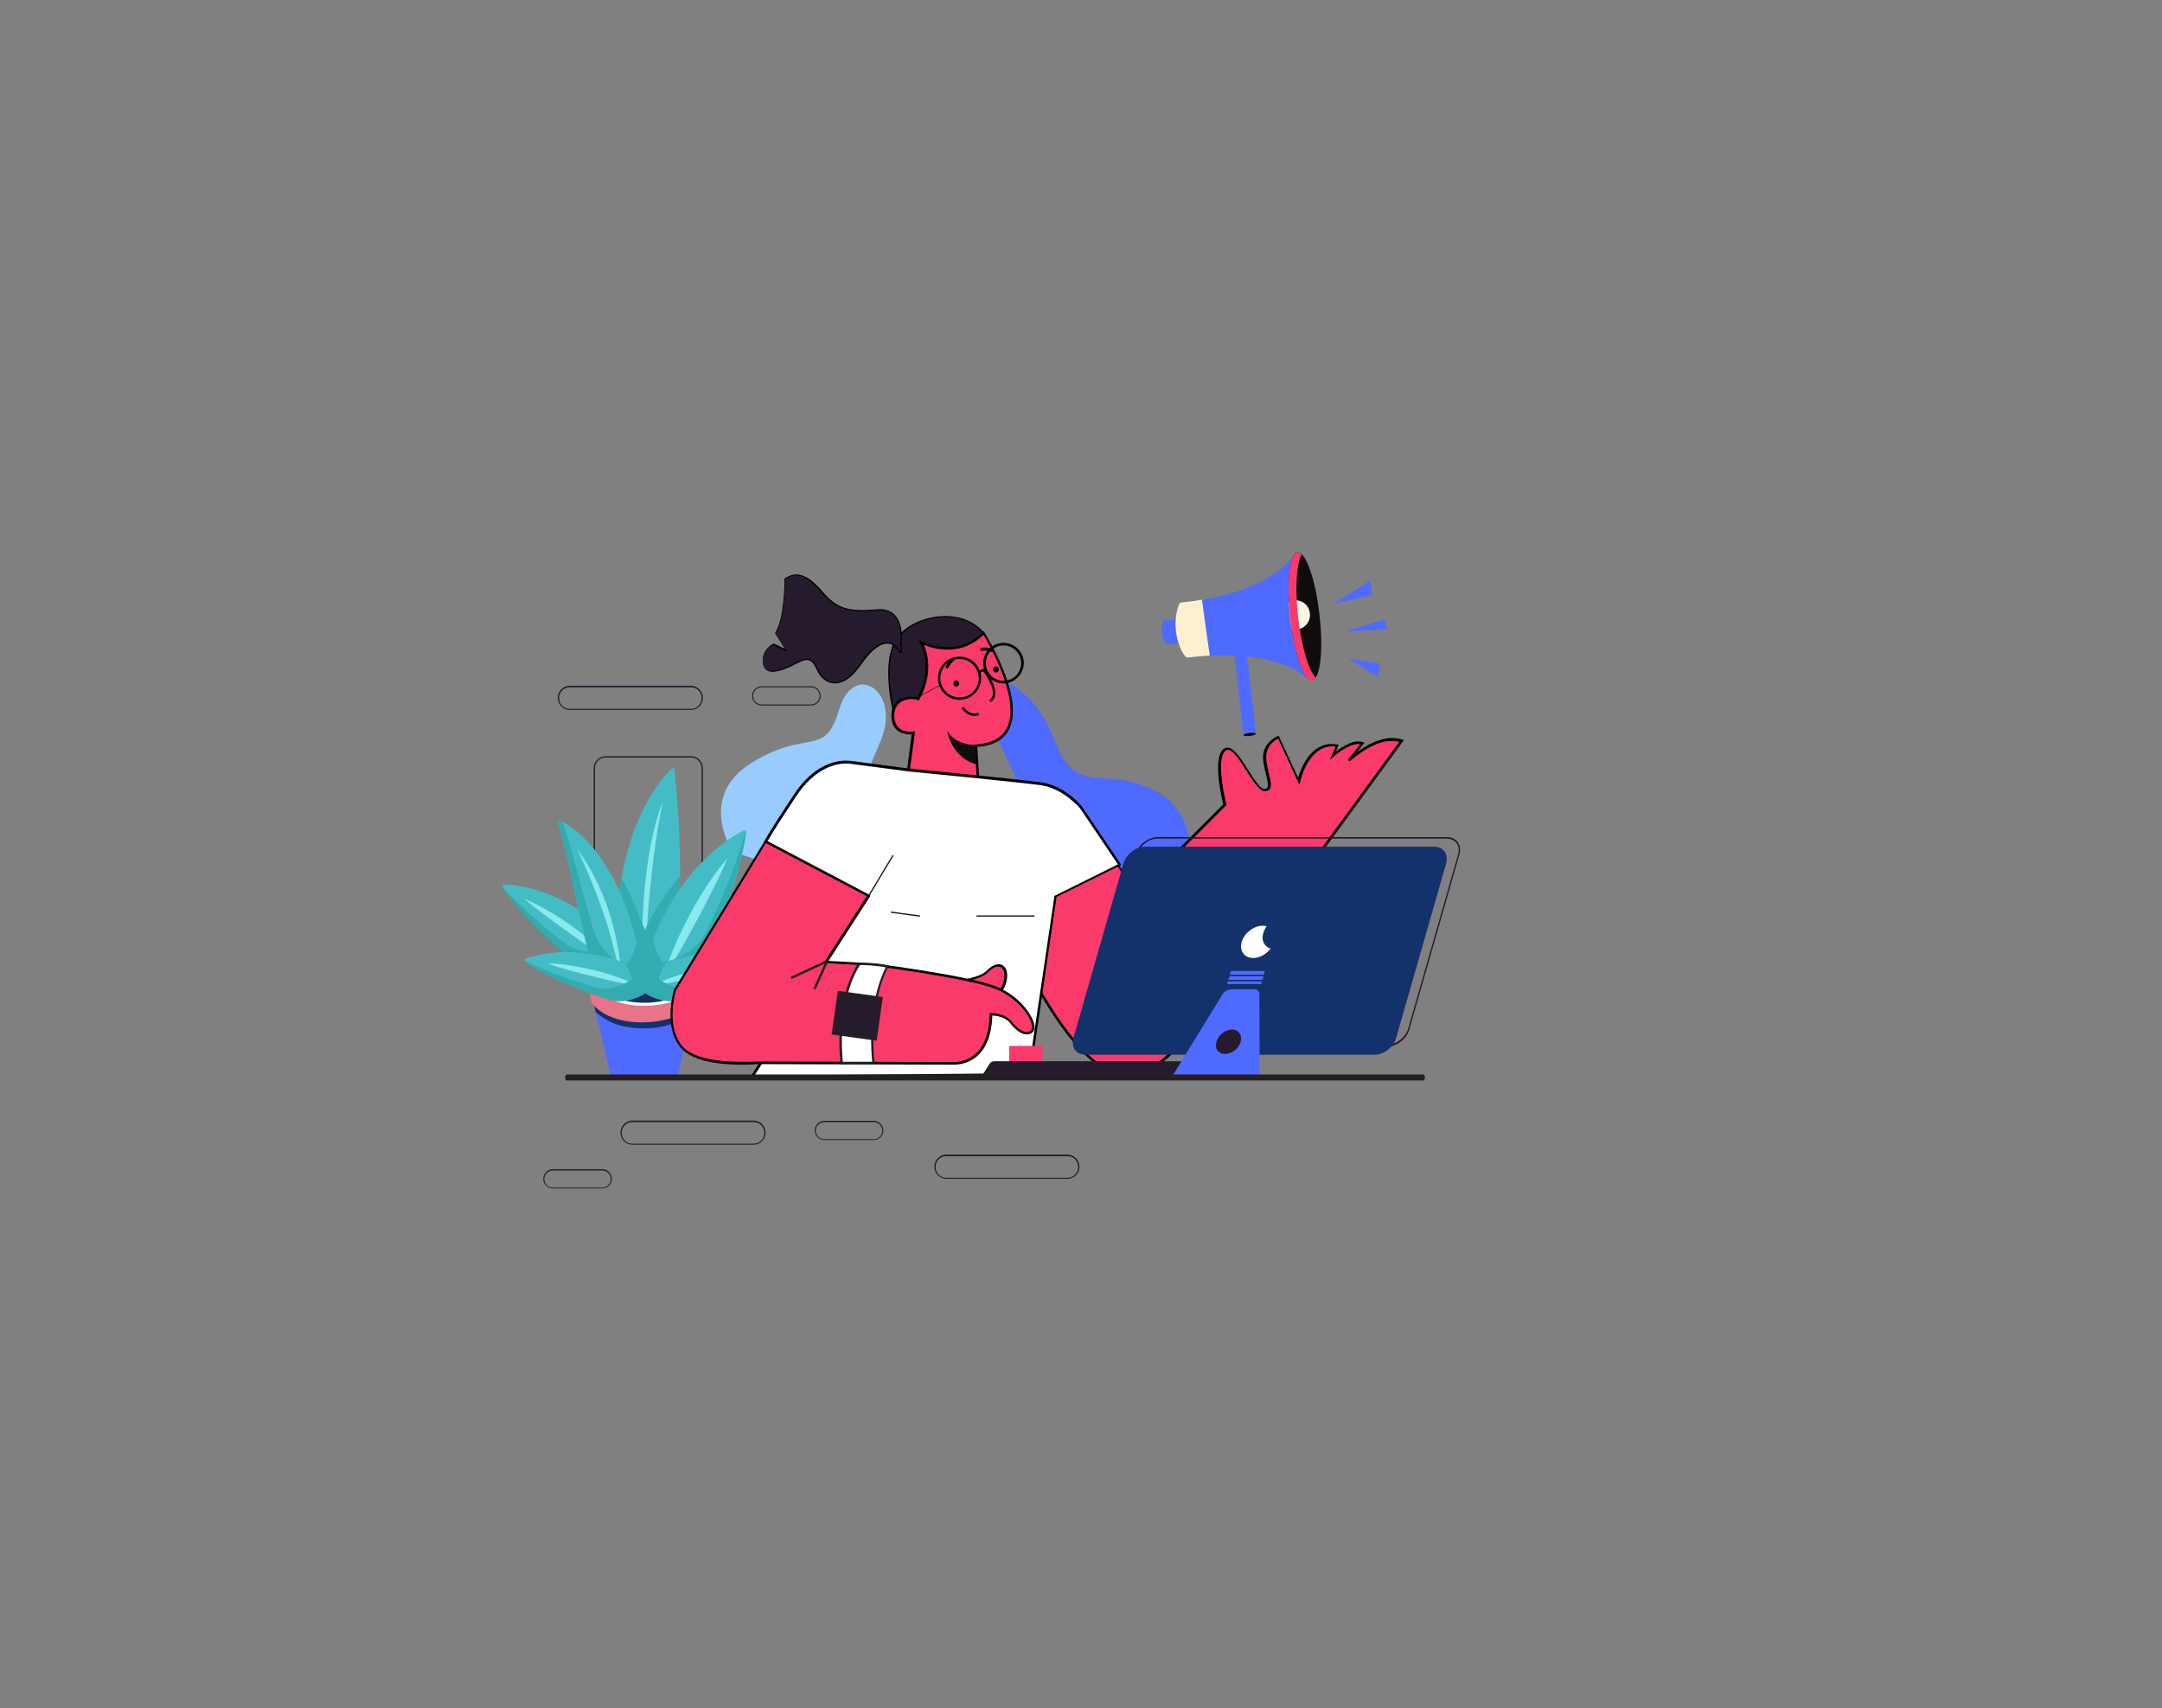 <?xml version="1.0" encoding="utf-8"?>
<!-- Generator: Adobe Illustrator 19.0.0, SVG Export Plug-In . SVG Version: 6.00 Build 0)  -->
<svg version="1.1" id="Layer_1" xmlns="http://www.w3.org/2000/svg" xmlns:xlink="http://www.w3.org/1999/xlink" x="0px" y="0px"
	 viewBox="0 0 831.4 656.8" style="enable-background:new 0 0 831.4 656.8;" xml:space="preserve">
<rect x="0" y="0" width="831.4" height="656.8" fill="#808080" stroke="none"/>
<style type="text/css">
	.st0{fill:#4F6AFF;}
	.st1{fill:#251B2D;}
	.st2{fill:#FA3A6A;}
	.st3{fill:#98CCFE;}
	.st4{fill:#FFFFFF;}
	.st5{fill:#231F20;}
	.st6{fill:#13316B;}
	.st7{fill:#E97388;}
	.st8{fill:#FFE9C2;}
	.st9{fill:#19305F;}
	.st10{fill:#44BCC6;}
	.st11{fill:#88EAED;}
	.st12{fill:#33ACAF;}
	.st13{fill:#0F0D0D;}
	.st14{fill:#100B0D;}
	.st15{fill:#FFF6E1;}
	.st16{fill:#FFF1CF;}
</style>
<g>
	<g>
		<g>
			<g>
				<path class="st0" d="M404.9,325.6c0,0-45-77.9-19-64.1c26,13.8,14.7,37,37.3,37.7c22.6,0.7,33.9,11.4,34.3,26.5
					c0.4,15,17.3,3.9,19.5,24.5c2.2,20.6-4.2,30.8-16,25.3c-11.8-5.5-3.1,3.3-17.2-7.1C429.6,358,404.9,325.6,404.9,325.6z"/>
			</g>
			<g>
				<g>
					<path class="st1" d="M344.2,275.9c0,0-5.3-19.1,0-29c5.3-9.9,25.2-14.4,34.1-3.5l-3.1,11.8c0,0-7.3,12.8-7.6,13.1
						c-0.3,0.4-7.4,7.4-8,7.1C359,275.1,344.2,275.9,344.2,275.9z"/>
					<path d="M344,276.2l-0.1-0.2c-0.1-0.2-5.2-19.3,0-29.2c3-5.8,11.3-9.9,19.6-9.9c6.2,0,11.5,2.3,14.9,6.4l0.1,0.1l-3.2,11.9
						c-0.8,1.3-7.3,12.8-7.6,13.2c-0.1,0.1-7.1,7.2-8.1,7.2h-0.1l-0.1,0c0,0-0.2,0-1.1,0c-3.6,0-14,0.5-14.1,0.6L344,276.2z
						 M363.6,237.3c-8.2,0-16.2,4.1-19.2,9.7c-4.9,9.2-0.5,26.7,0,28.7c1.4-0.1,10.6-0.5,14-0.5c0.9,0,1.2,0,1.3,0.1
						c0.8-0.2,7.2-6.3,7.7-7c0.2-0.3,5.5-9.5,7.6-13.1l3.1-11.6C374.7,239.5,369.6,237.3,363.6,237.3z"/>
				</g>
				<g>
					<path class="st2" d="M348,305.8l3.1-23.9c0,0-7.5,1.1-7.9-6.1c-0.5-7.2,6.7-8.1,9.7-6.9c0,0,6.8-10.4,1.3-21.7
						c0,0,13.6,7,24-3.7c0,0,26.2,41.6-2.9,43.4c0,0,1.8,29.3,1.8,29C377.1,315.4,348,305.8,348,305.8z"/>
					<path d="M377.8,318.1l-1-1.9l-0.1,0l0-0.2c-1.9-0.9-18-6.3-28.8-9.8l-0.4-0.1l3.1-23.7c-0.1,0-0.3,0-0.5,0
						c-2.1,0-7-0.6-7.3-6.6c-0.1-2.3,0.4-4.2,1.7-5.6c1.4-1.5,3.5-2.3,5.9-2.3c0.8,0,1.7,0.1,2.4,0.3c1-1.8,5.9-11.1,1.1-20.9
						l-0.6-1.2l1.2,0.6c0,0,4.3,2.2,9.8,2.2c5.3,0,9.9-2,13.6-5.8l0.4-0.4l0.3,0.5c0.6,1,15.6,25.1,9.4,37.3c-2,4-6.1,6.3-12.2,6.7
						c0.6,9.6,1.7,27,1.8,28.4l0,0l0,0.1L377.8,318.1z M348.6,305.4c19.9,6.6,26.1,8.8,28,9.6l-0.2-1.6l0.1,0.2
						c-0.4-6.6-1.6-25.8-1.7-26.8l0-0.5l0.5,0c5.9-0.4,9.9-2.5,11.9-6.3c5.5-10.8-6.9-32.4-9-35.9c-3.8,3.8-8.5,5.7-13.8,5.7
						c-4.1,0-7.4-1.1-9.1-1.8c4.6,11-1.8,20.9-1.8,21l-0.2,0.3l-0.3-0.1c-0.7-0.2-1.5-0.4-2.4-0.4c-1,0-3.6,0.2-5.2,2
						c-1.1,1.2-1.6,2.8-1.5,4.9c0.3,5,4.2,5.7,6.4,5.7c0.6,0,1-0.1,1-0.1l0.6-0.1L348.6,305.4z"/>
				</g>
				<g>
					<path class="st1" d="M346.5,247.6c0,0,2.1-14-9.2-13.1c-11.3,1-15.8-0.5-21.2-6.9c-5.5-6.4-9.8-8.1-14.2-5.1
						c0,0,0.2,15.2-3.6,20.9l4.1,6.7l-4.8-2.3c0,0-4.9,2.1-4,7.6c0.9,5.5,8.8,1.8,13.3-0.7c4.6-2.4,5.8-0.5,7.7,3.5
						c1.8,4,8.5,8.6,16.1-2.5c7.6-11.1,12.7-9.1,14.6-5.7C347.3,253.2,346.5,247.6,346.5,247.6z"/>
					<path d="M321.1,262.8c-3.1,0-5.6-2.3-6.7-4.6c-1.2-2.7-2.2-4.4-4.1-4.4c-0.9,0-1.9,0.3-3.2,1c-2.8,1.5-7,3.5-10,3.5
						c-2.1,0-3.4-1-3.7-3c-0.9-5.6,4.1-7.8,4.1-7.8l0.1,0l4.2,2l-3.8-6.1l0.1-0.1c3.7-5.6,3.6-20.6,3.6-20.7l0-0.1l0.1-0.1
						c1.5-1,2.9-1.5,4.4-1.5c3.1,0,6.3,2.1,10.1,6.6c4.6,5.4,8.3,7.1,15.5,7.1c1.6,0,3.4-0.1,5.5-0.3c3.1-0.3,5.5,0.6,7.1,2.5
						c3.2,3.7,2.3,10.2,2.3,10.8c0.1,0.6,0.4,2.9-0.1,3.4c-0.1,0.1-0.2,0.2-0.3,0.2l0,0c-0.3,0-0.7-0.3-1.1-1.2
						c-0.6-0.9-1.8-2.5-4-2.5c-2.1,0-5.5,1.4-10.2,8.3C326.9,261.6,323.4,262.8,321.1,262.8z M310.3,253.4c2.2,0,3.3,2,4.6,4.7
						c1,2.1,3.3,4.3,6.2,4.3c3.1,0,6.4-2.4,9.4-6.9c4.8-7,8.4-8.5,10.6-8.5c2.4,0,3.8,1.7,4.4,2.7c0.5,0.9,0.7,0.9,0.7,0.9
						c0.2-0.2,0.2-1.6,0-3.1l0,0l0,0c0-0.1,1-6.8-2.1-10.5c-1.5-1.8-3.8-2.6-6.8-2.3c-2.2,0.2-4,0.3-5.6,0.3
						c-7.2,0-11.2-1.8-15.9-7.3c-3.7-4.4-6.8-6.4-9.8-6.4c-1.4,0-2.7,0.4-4,1.4c0,1.6,0,15.2-3.6,20.8l4.4,7.2l-5.4-2.6
						c-0.7,0.3-4.5,2.4-3.8,7.3c0.3,1.8,1.3,2.6,3.2,2.6c2.9,0,7-2,9.8-3.5C308.2,253.7,309.4,253.4,310.3,253.4z"/>
				</g>
			</g>
			<g>
				<path class="st3" d="M281.7,327.5c0,0-14-21.3,7.7-34.4c21.6-13.1,27.7-1.4,33.3-20.3c5.7-18.9,23.8-7,16.1,11.7
					c-7.7,18.8-20,45.5-20,45.5s-5.9,8.3-9.8,6.8C305,335.2,281.7,327.5,281.7,327.5z"/>
			</g>
			<g>
				<path class="st2" d="M538,284.8c-9-2.3-19.3,7.7-19.3,7.7l5.2-6.6c-4.3-1.6-11.4,4.7-11.4,4.7l1.6-3.8
					c-11.4-2-14.8,13.7-14.8,13.7l-7.9-16.9c0,0-5.1,2.2-5.3,7.6c-0.1,5.4,4.2,12.7,0,12.7c-4.2,0-10.7-18.6-15.3-15.6
					c-4.6,3,0,21.1,0,21.1L437,343.4l-10-14.6l-34.7,5.7l-6.5,10l10,29c0,0,16,32.3,31.2,38.5c15.2,6.2,28.7-13,28.7-13L539,285.1
					c-0.2-0.1-0.5-0.2-0.7-0.2C538.1,284.9,538,284.8,538,284.8z"/>
				<path d="M433.2,413.7C433.2,413.7,433.2,413.7,433.2,413.7c-2.2,0-4.3-0.4-6.4-1.3c-15.2-6.2-30.8-37.4-31.4-38.7l0-0.1
					l-10.1-29.2L392,334l35.2-5.8l9.9,14.4l33.3-33.3c-0.6-2.3-4.3-18.4,0.3-21.4c0.4-0.3,0.9-0.4,1.3-0.4c2.6,0,5.2,4.2,8,8.6
					c2.2,3.4,4.6,7.3,6.2,7.3c0.5,0,0.9-0.1,1.1-0.4c0.6-0.8,0.1-3-0.5-5.4c-0.5-2.1-1.1-4.4-1.1-6.5c0.1-5.7,5.3-7.9,5.6-8l0.4-0.2
					l7.5,16.2c1-3.5,4.6-13,12.9-13c0.7,0,1.4,0.1,2.1,0.2l0.6,0.1l-1.1,2.6c2-1.5,5.6-3.9,8.7-3.9c0.6,0,1.2,0.1,1.7,0.3l0.6,0.2
					l-2.8,3.6c3.2-2.4,8.3-5.4,13.4-5.4c1,0,2,0.1,2.9,0.3l0.3,0.1c0.3,0.1,0.6,0.2,0.8,0.2l0.6,0.2l-0.4,0.5l-83.2,113.9
					C455.7,399.9,445.8,413.7,433.2,413.7z M396.2,373.3c0.5,1.1,16.3,32.2,30.9,38.3c2,0.8,4,1.2,6,1.2c12.1,0,22-13.9,22.1-14.1
					l82.9-113.4c0,0-0.1,0-0.1,0l-0.2-0.1c-0.8-0.2-1.7-0.3-2.6-0.3c-7.9,0-16.1,7.9-16.2,7.9l-0.7-0.6l4.8-6
					c-0.2,0-0.5-0.1-0.7-0.1c-4,0-9.5,4.7-9.5,4.8l-1.5,1.3l2.2-5.1c-0.4-0.1-0.9-0.1-1.3-0.1c-9.3,0-12.3,13.4-12.3,13.5l-0.3,1.3
					l-8.2-17.8c-1.2,0.6-4.5,2.7-4.6,7c0,2,0.5,4.2,1,6.3c0.7,2.7,1.3,5,0.3,6.2c-0.4,0.5-1,0.7-1.8,0.7c-2.1,0-4.4-3.6-7-7.7
					c-2.4-3.8-5.2-8.2-7.2-8.2c-0.3,0-0.5,0.1-0.8,0.3c-3.6,2.3-1.1,15.7,0.2,20.6l0.1,0.3l-0.2,0.2l-34.3,34.3l-10.2-14.9
					l-34.2,5.6l-6.3,9.7L396.2,373.3z"/>
			</g>
			<g>
				<path class="st4" d="M350,296.1l-22.1-2.9c0,0-11.9-3-22.2,12.7c-10.3,15.7-11.1,17.6-11.1,17.6l39.6,20.9l-44.7,69.4l106.5-0.7
					l10.1-68.4l24.7-12.2l-14.8-22c0,0-6.4-8-15.7-9.2C390.8,300.2,350,296.1,350,296.1z"/>
				<path d="M396.2,413.7l-0.5-0.1l-107.2,0.6l44.8-69.6l-39.5-20.8l0.2-0.4c0-0.1,0.9-2.1,11.2-17.7c7.5-11.5,15.9-13.2,20.2-13.2
					c1.4,0,2.3,0.2,2.5,0.2l22.1,2.9c0.4,0,40.9,4,50.1,5.2c9.4,1.2,15.8,9.1,16,9.4l15.1,22.4l-24.9,12.3L396.2,413.7z
					 M290.1,413.6l105.3-0.9l10.1-68.2l24.4-12.1l-14.5-21.5c0,0-6.4-7.8-15.4-9c-9.2-1.2-49.7-5.2-50.1-5.2l-22.2-2.9
					c0,0-0.9-0.2-2.3-0.2c-4.1,0-12.1,1.7-19.4,12.8c-8.1,12.3-10.3,16.1-10.9,17.2l39.6,20.9L290.1,413.6z"/>
			</g>
			<g>
				<path class="st2" d="M367.9,377.4c0,0,8.7-0.8,11.7-3.8c2.9-3,5.7-3.1,6.8-0.6c1.1,2.5,0,10.7-8.5,12.3
					c-8.5,1.6-10.8-2.4-10.8-2.4L367.9,377.4z"/>
				<path d="M374.1,386.2c-5.7,0-7.3-2.9-7.4-3.1l-0.1-0.1l1-6l0.4,0c0.1,0,8.6-0.8,11.4-3.7c1.6-1.6,3.2-2.5,4.6-2.5
					c1.3,0,2.3,0.7,2.9,2c0.7,1.5,0.6,4.6-0.9,7.4c-1.1,2.1-3.4,4.7-8,5.6C376.6,386,375.3,386.2,374.1,386.2z M367.5,382.8
					c0.4,0.5,2,2.5,6.5,2.5c1.1,0,2.4-0.1,3.7-0.4c4.2-0.8,6.3-3.2,7.3-5.1c1.4-2.7,1.4-5.4,0.9-6.6c-0.4-1-1.1-1.5-2-1.5
					c-1.2,0-2.6,0.8-4,2.2c-2.7,2.8-9.9,3.7-11.6,3.9L367.5,382.8z"/>
			</g>
			<g>
				<g>
					<path class="st2" d="M400.9,402.5c0-0.2-0.1-0.3-0.3-0.3h-12.2c-0.2,0-0.3,0.1-0.3,0.3v6.1c0,0.2,0.1,0.3,0.3,0.3h12.2
						c0.2,0,0.3-0.1,0.3-0.3V402.5z"/>
				</g>
				<g>
					<path class="st1" d="M377.2,414.3l3.4-5.3c0,0,0.5-1,2.3-0.9c1.8,0,78,0,78,0v6.2H377.2z"/>
				</g>
			</g>
			<g>
				
					<rect x="338.5" y="327.7" transform="matrix(0.857 0.515 -0.515 0.857 221.89 -126.391)" class="st5" width="0.5" height="18"/>
			</g>
			<g>
				<rect x="375.5" y="352" class="st5" width="22.3" height="0.5"/>
			</g>
			<g>
				
					<rect x="342.6" y="351.3" transform="matrix(0.991 0.133 -0.133 0.991 49.835 -43.185)" class="st5" width="11.3" height="0.5"/>
			</g>
			<g>
				<path class="st1" d="M265.7,273h-46.6c-2.5,0-4.6-2.1-4.6-4.6v-0.1c0-2.5,2.1-4.6,4.6-4.6h46.6c2.5,0,4.6,2.1,4.6,4.6v0.1
					C270.3,271,268.2,273,265.7,273z M219.1,264.3c-2.3,0-4.1,1.8-4.1,4.1v0.1c0,2.3,1.8,4.1,4.1,4.1h46.6c2.3,0,4.1-1.8,4.1-4.1
					v-0.1c0-2.3-1.8-4.1-4.1-4.1H219.1z"/>
			</g>
			<g>
				<path class="st1" d="M311.9,271.3h-19c-2,0-3.7-1.7-3.7-3.7c0-2,1.7-3.7,3.7-3.7h19c2,0,3.7,1.7,3.7,3.7
					C315.6,269.6,313.9,271.3,311.9,271.3z M292.9,264.3c-1.8,0-3.3,1.5-3.3,3.3c0,1.8,1.5,3.3,3.3,3.3h19c1.8,0,3.3-1.5,3.3-3.3
					c0-1.8-1.5-3.3-3.3-3.3H292.9z"/>
			</g>
			<g>
				<path class="st1" d="M289.8,440.2h-46.6c-2.5,0-4.6-2.1-4.6-4.6v-0.1c0-2.5,2.1-4.6,4.6-4.6h46.6c2.5,0,4.6,2.1,4.6,4.6v0.1
					C294.4,438.1,292.3,440.2,289.8,440.2z M243.2,431.5c-2.3,0-4.1,1.8-4.1,4.1v0.1c0,2.3,1.8,4.1,4.1,4.1h46.6
					c2.3,0,4.1-1.8,4.1-4.1v-0.1c0-2.3-1.8-4.1-4.1-4.1H243.2z"/>
			</g>
			<g>
				<path class="st1" d="M410.5,453.3h-46.6c-2.5,0-4.6-2.1-4.6-4.6v-0.1c0-2.5,2.1-4.6,4.6-4.6h46.6c2.5,0,4.6,2.1,4.6,4.6v0.1
					C415.1,451.3,413,453.3,410.5,453.3z M363.9,444.6c-2.3,0-4.1,1.8-4.1,4.1v0.1c0,2.3,1.8,4.1,4.1,4.1h46.6
					c2.3,0,4.1-1.8,4.1-4.1v-0.1c0-2.3-1.8-4.1-4.1-4.1H363.9z"/>
			</g>
			<g>
				<path class="st1" d="M336,438.4h-19c-2,0-3.7-1.7-3.7-3.7c0-2,1.7-3.7,3.7-3.7h19c2,0,3.7,1.7,3.7,3.7
					C339.7,436.8,338,438.4,336,438.4z M317,431.5c-1.8,0-3.3,1.5-3.3,3.3c0,1.8,1.5,3.3,3.3,3.3h19c1.8,0,3.3-1.5,3.3-3.3
					c0-1.8-1.5-3.3-3.3-3.3H317z"/>
			</g>
			<g>
				<path class="st1" d="M231.6,457h-19c-2,0-3.7-1.7-3.7-3.7c0-2,1.7-3.7,3.7-3.7h19c2,0,3.7,1.7,3.7,3.7
					C235.3,455.4,233.7,457,231.6,457z M212.6,450.1c-1.8,0-3.3,1.5-3.3,3.3c0,1.8,1.5,3.3,3.3,3.3h19c1.8,0,3.3-1.5,3.3-3.3
					c0-1.8-1.5-3.3-3.3-3.3H212.6z"/>
			</g>
			<g>
				<path class="st1" d="M265.7,351h-32.8c-2.5,0-4.6-2-4.6-4.6v-51c0-2.5,2.1-4.6,4.6-4.6h32.8c2.5,0,4.6,2,4.6,4.6v51
					C270.3,348.9,268.2,351,265.7,351z M232.9,291.3c-2.3,0-4.1,1.8-4.1,4.1v51c0,2.3,1.8,4.1,4.1,4.1h32.8c2.3,0,4.1-1.8,4.1-4.1
					v-51c0-2.3-1.8-4.1-4.1-4.1H232.9z"/>
			</g>
			<g>
				<g>
					<g>
						<polygon class="st0" points="260.5,414.6 267.8,382.4 228.1,385.1 235.1,414.6 						"/>
					</g>
					<g>
						<path class="st6" d="M267.8,382.4l-39.7,2.7l1,4.1c2.2,1.9,5.5,4.2,9.9,5.3c7.5,1.7,19.8,1.8,27.3-5.6L267.8,382.4z"/>
					</g>
					<g>
						<path class="st7" d="M226,373.9l1.3,11.4c0,0,2.9,5,11.7,7c8.7,2,22.7,0.9,29.2-7.7l1.4-11.3L226,373.9z"/>
					</g>
					<g>
						<ellipse class="st4" cx="247.8" cy="373.9" rx="21.8" ry="12.9"/>
					</g>
					<g>
						<ellipse class="st8" cx="247.8" cy="373.9" rx="20.4" ry="11.8"/>
					</g>
					<g>
						<path class="st9" d="M247.9,374.9c-7.2,0-13.6,2.2-17.2,5.4c3.7,3.2,9.9,5.3,17.1,5.3c7.2,0,13.6-2.2,17.2-5.4
							C261.3,377.1,255.1,374.9,247.9,374.9z"/>
					</g>
					<g>
						<g>
							<g>
								<path class="st10" d="M236.9,372.2c0.4-1.9,0.3-3.6,0.2-5.1c-0.2-1.5-0.5-2.8-0.9-4.1c-0.9-2.5-2.3-4.5-4-6.1
									c-1.7-1.6-3.6-3-5.5-4.4c-1.9-1.4-3.8-2.7-5.9-3.8c-4-2.4-8.3-4.4-12.8-5.9c-1.1-0.4-2.3-0.7-3.4-1
									c-1.2-0.3-2.3-0.6-3.5-0.8c-1.2-0.3-2.4-0.4-3.6-0.6c-1.2-0.1-2.5-0.2-3.7-0.2c-0.3,0-0.6,0.3-0.6,0.6c0,0.1,0,0.2,0.1,0.3
									l0,0c1.4,2.2,2.9,4,4.4,5.8c1.5,1.8,3,3.5,4.5,5.2c3.1,3.3,6.2,6.4,9.3,9.3c1.6,1.5,3.2,2.9,4.8,4.3
									c1.6,1.4,3.2,2.8,4.9,4.2c1.7,1.3,3.7,2.2,6.1,2.8c1.2,0.3,2.5,0.4,4,0.5c1.5,0,3,0,5-0.3l0,0
									C236.5,372.9,236.8,372.6,236.9,372.2z"/>
							</g>
							<g>
								<path class="st11" d="M235.1,369.5c-2.3-2.6-4.8-5-7.4-7.2c-1.3-1.1-2.7-2.2-4-3.3c-1.4-1.1-2.8-2.1-4.1-3.1
									c-2.8-2-5.7-3.9-8.7-5.6c-3-1.8-6.1-3.3-9.3-4.7c2.6,2.3,5.4,4.4,8.1,6.4c2.7,2.1,5.5,4.1,8.3,6.1c2.8,2,5.6,4,8.4,5.9
									C229.3,365.8,232.1,367.7,235.1,369.5z"/>
							</g>
							<g>
								<g>
									<path class="st12" d="M193.1,340.7c0.4,0.4,0.7,0.8,1.1,1.3c1.5,1.7,3.1,3.2,4.6,4.8c3.1,3,6.2,5.9,9.4,8.6
										c1.6,1.4,3.2,2.7,4.8,4c1.6,1.3,3.2,2.6,4.9,3.8c1.7,1.2,3.7,2,6,2.4c1.2,0.2,2.5,0.3,3.8,0.3c1.4,0,2.9-0.1,4.8-0.5l0,0
										c0.4-0.1,0.6-0.4,0.7-0.7c0.3-1.9,0.2-3.5,0-4.9c-0.1-0.8-0.3-1.6-0.5-2.3c1.5,1.5,2.6,3.4,3.4,5.6
										c0.4,1.2,0.8,2.6,0.9,4.1c0.2,1.5,0.2,3.1-0.2,5.1c-0.1,0.4-0.4,0.7-0.7,0.7l0,0c-1.9,0.3-3.5,0.4-5,0.3
										c-1.4-0.1-2.8-0.2-4-0.5c-2.4-0.6-4.4-1.5-6.1-2.8c-1.7-1.3-3.3-2.7-4.9-4.2c-1.6-1.4-3.2-2.9-4.8-4.3
										c-3.2-2.9-6.3-6-9.3-9.3c-1.5-1.7-3-3.3-4.5-5.2c-1.5-1.8-3-3.6-4.4-5.8l0,0c-0.1-0.1-0.1-0.2-0.1-0.3
										C193.1,340.8,193.1,340.8,193.1,340.7z"/>
								</g>
							</g>
						</g>
						<g>
							<g>
								<path class="st10" d="M261.7,375c-0.4-1.9-0.3-3.6-0.2-5.1c0.2-1.5,0.5-2.8,0.9-4.1c0.9-2.5,2.3-4.5,4-6.1
									c1.7-1.6,3.6-3,5.5-4.4c1.9-1.4,3.8-2.7,5.9-3.8c4-2.4,8.3-4.4,12.8-5.9c1.1-0.4,2.3-0.7,3.4-1c1.2-0.3,2.3-0.6,3.5-0.8
									c1.2-0.3,2.4-0.4,3.6-0.6c1.2-0.1,2.5-0.2,3.7-0.2c0.3,0,0.6,0.3,0.6,0.6c0,0.1,0,0.2-0.1,0.3l0,0c-1.4,2.2-2.9,4-4.4,5.8
									c-1.5,1.8-3,3.5-4.5,5.2c-3.1,3.3-6.1,6.4-9.3,9.3c-1.6,1.5-3.2,2.9-4.8,4.3c-1.6,1.4-3.2,2.8-4.9,4.2
									c-1.7,1.3-3.7,2.2-6.1,2.8c-1.2,0.3-2.5,0.4-4,0.5c-1.5,0-3,0-5-0.3l0,0C262.1,375.7,261.8,375.4,261.7,375z"/>
							</g>
							<g>
								<path class="st11" d="M263.5,372.3c2.3-2.6,4.8-5,7.4-7.2c1.3-1.1,2.7-2.2,4-3.3c1.4-1.1,2.8-2.1,4.1-3.1
									c2.8-2,5.7-3.9,8.7-5.6c3-1.8,6.1-3.3,9.3-4.7c-2.6,2.3-5.4,4.4-8.1,6.4c-2.7,2.1-5.5,4.1-8.3,6.1c-2.8,2-5.6,4-8.4,5.9
									C269.4,368.7,266.5,370.5,263.5,372.3z"/>
							</g>
							<g>
								<g>
									<path class="st12" d="M305.5,343.6c-0.4,0.4-0.7,0.8-1.1,1.3c-1.5,1.7-3.1,3.2-4.6,4.8c-3.1,3-6.2,5.9-9.4,8.6
										c-1.6,1.4-3.2,2.7-4.8,4c-1.6,1.3-3.2,2.6-4.9,3.8c-1.7,1.2-3.7,2-6,2.4c-1.2,0.2-2.5,0.3-3.8,0.3c-1.4,0-2.9-0.1-4.8-0.5
										l0,0c-0.4-0.1-0.6-0.4-0.7-0.7c-0.3-1.9-0.2-3.5,0-4.9c0.1-0.8,0.3-1.6,0.5-2.3c-1.5,1.5-2.6,3.4-3.4,5.6
										c-0.4,1.2-0.8,2.6-0.9,4.1c-0.2,1.5-0.2,3.1,0.2,5.1c0.1,0.4,0.4,0.7,0.7,0.7l0,0c1.9,0.3,3.5,0.4,5,0.3
										c1.4-0.1,2.8-0.2,4-0.5c2.4-0.6,4.4-1.5,6.1-2.8c1.7-1.3,3.3-2.7,4.9-4.2c1.6-1.4,3.2-2.9,4.8-4.3c3.2-2.9,6.3-6,9.3-9.3
										c1.5-1.7,3-3.3,4.5-5.2c1.5-1.8,3-3.6,4.4-5.8l0,0c0.1-0.1,0.1-0.2,0.1-0.3C305.5,343.7,305.5,343.6,305.5,343.6z"/>
								</g>
							</g>
						</g>
						<g>
							<path class="st10" d="M247.8,380.4c-3.9-3.6-5.9-7.2-7.6-10.9c-1.6-3.7-2.5-7.4-2.8-11c-0.4-3.7,0-7.3,0.3-11
								c0.2-1.8,0.4-3.7,0.6-5.5c0.3-1.8,0.6-3.7,0.9-5.5c1.4-7.3,3.4-14.5,6.4-21.5c0.7-1.7,1.6-3.5,2.5-5.2c0.9-1.7,1.8-3.4,2.9-5
								c1.1-1.6,2.1-3.3,3.3-4.8c1.3-1.5,2.6-3,4-4.4c0.3-0.2,0.7-0.2,0.9,0c0.1,0.1,0.2,0.2,0.2,0.4l0,0c0.8,7.8,1.3,14.9,1.7,21.9
								c0.3,7,0.5,14,0.4,20.9c0,1.7-0.1,3.5-0.1,5.2c0,1.7-0.1,3.5-0.2,5.2c-0.2,3.5-0.2,6.9-0.9,10.4c-0.7,3.4-1.8,6.9-3.5,10.4
								c-1.8,3.5-4,6.9-7.8,10.5l0,0C248.6,380.7,248.1,380.7,247.8,380.4z"/>
						</g>
						<g>
							<path class="st11" d="M247.5,376.1c-0.5-5.7-0.6-11.5-0.5-17.2c0.1-5.7,0.4-11.5,0.9-17.2c0.6-5.7,1.3-11.4,2.4-17.1
								c1.1-5.6,2.6-11.3,4.7-16.6c-1.3,5.6-2.2,11.2-3,16.9c-0.2,1.4-0.4,2.8-0.6,4.2l-0.5,4.3c-0.3,2.8-0.6,5.7-0.9,8.5
								c-0.6,5.7-1,11.4-1.4,17.1L247.5,376.1z"/>
						</g>
						<g>
							<g>
								<path class="st12" d="M260.2,359.5c0.7-3.4,0.8-6.9,0.9-10.4c0.1-1.7,0.1-3.5,0.2-5.2c0-1.7,0.1-3.5,0.1-5.2
									c0-0.7,0-1.3,0-2c-4.1,5.3-11.4,15.1-13.3,21c0,0-5.4-13.6-9.1-20.2c-0.3,1.5-0.5,3-0.7,4.4c-0.2,1.8-0.5,3.7-0.6,5.5
									c-0.3,3.7-0.7,7.3-0.3,11c0.3,3.7,1.2,7.4,2.8,11c1.7,3.7,3.7,7.3,7.6,10.9c0.3,0.3,0.8,0.3,1.1,0l0,0
									c3.8-3.6,5.9-7.1,7.8-10.5C258.4,366.4,259.5,362.9,260.2,359.5z"/>
							</g>
						</g>
						<g>
							<path class="st10" d="M238.6,382.4c-2-1.2-3.5-2.4-4.9-3.6c-1.3-1.2-2.4-2.5-3.4-3.8c-1.9-2.6-3.1-5.2-3.9-8
								c-1.4-5.6-2.6-11.2-3.8-16.7l-3.6-16.7c-1.3-5.6-2.5-11.1-4.5-17.2l0,0c-0.1-0.3,0.1-0.7,0.4-0.8c0.2,0,0.3,0,0.4,0
								c3.1,1.3,5.7,3.3,8.1,5.5c2.4,2.2,4.6,4.7,6.5,7.3c3.9,5.2,6.9,10.8,9.3,16.6c2.4,5.8,4.3,11.7,5.6,17.7
								c0.6,3,0.6,6.2-0.1,9.5c-0.4,1.6-0.9,3.3-1.7,5c-0.8,1.7-1.8,3.4-3.4,5.2C239.4,382.5,238.9,382.6,238.6,382.4L238.6,382.4z"
								/>
						</g>
						<g>
							<path class="st11" d="M238.7,376.1c-0.9-4.3-1.9-8.6-3-12.8c-1.1-4.2-2.3-8.4-3.8-12.5c-1.4-4.1-2.9-8.2-4.6-12.2
								c-1.6-4.1-3.5-8-5.3-12c2.6,3.6,5,7.3,6.9,11.3c1.1,2,1.9,4,2.8,6c0.4,1,0.8,2.1,1.2,3.1c0.4,1,0.8,2.1,1.1,3.1
								c1.4,4.2,2.5,8.5,3.3,12.8C238.3,367.3,238.8,371.7,238.7,376.1z"/>
						</g>
						<g>
							<g>
								<path class="st12" d="M245,362.6c0-0.1-0.1-0.2-0.1-0.4c-0.3,1.3-0.7,2.6-1.2,4c-0.7,1.5-1.5,3.1-2.8,4.8
									c-0.2,0.3-0.7,0.4-1,0.2l0,0c-1.9-1-3.3-2-4.5-3c-1.2-1-2.3-2.1-3.2-3.2c-1.8-2.2-3-4.5-3.8-6.9c-1.5-4.9-2.8-9.8-4.2-14.7
									l-4-14.7c-1.2-4.2-2.4-8.4-4-12.8c-0.3-0.1-0.6-0.3-0.9-0.4c-0.1-0.1-0.3-0.1-0.4,0c-0.3,0.1-0.5,0.5-0.4,0.8l0,0
									c2,6.1,3.2,11.6,4.5,17.2l3.6,16.7c1.2,5.6,2.4,11.1,3.8,16.7c0.8,2.8,2,5.4,3.9,8c0.9,1.3,2.1,2.6,3.4,3.8
									c1.3,1.2,2.8,2.5,4.9,3.6l0,0c0.4,0.2,0.8,0.1,1.1-0.2c1.6-1.8,2.6-3.5,3.4-5.2c0.8-1.7,1.4-3.4,1.7-5
									C245.6,368.8,245.6,365.6,245,362.6z"/>
							</g>
						</g>
						<g>
							<g>
								<path class="st10" d="M254.7,380.2c-1.5-2-2.4-3.9-3.1-5.7c-0.7-1.8-1.1-3.5-1.2-5.2c-0.4-3.3,0.1-6.4,1.1-9.2
									c1.1-2.8,2.4-5.4,3.8-8.1c1.4-2.6,2.9-5.2,4.5-7.7c3.3-5,7-9.7,11.3-13.9c1.1-1.1,2.2-2.1,3.3-3.1c1.2-1,2.3-2,3.6-2.9
									c1.2-1,2.5-1.8,3.8-2.7c1.3-0.8,2.7-1.6,4.1-2.4c0.4-0.2,0.8,0,1,0.3c0.1,0.1,0.1,0.3,0.1,0.4l0,0c-0.3,3.2-1.1,6.1-1.7,9
									c-0.7,2.9-1.5,5.7-2.2,8.4c-1.6,5.5-3.4,10.7-5.3,15.9c-1,2.6-2,5.1-3,7.6c-1,2.5-2.1,5-3.2,7.5c-1.2,2.4-2.9,4.6-5.4,6.6
									c-1.2,1-2.6,1.9-4.2,2.8c-1.6,0.9-3.4,1.7-5.8,2.4l0,0C255.5,380.8,255,380.6,254.7,380.2z"/>
							</g>
							<g>
								<path class="st11" d="M255.1,376.1c1.1-4.3,2.7-8.4,4.4-12.4c0.8-2,1.8-4,2.7-6c1-2,2-3.9,3-5.9c2.1-3.9,4.3-7.6,6.7-11.3
									c2.4-3.7,5-7.2,7.9-10.5c-1.7,4.1-3.6,8-5.6,11.9c-2,3.9-3.9,7.8-6,11.6c-2.1,3.8-4.1,7.7-6.3,11.4
									C259.7,368.7,257.5,372.4,255.1,376.1z"/>
							</g>
							<g>
								<g>
									<path class="st12" d="M286.6,319.7c-0.2,0.7-0.4,1.4-0.6,2.1c-0.8,2.8-1.6,5.4-2.5,8c-1.8,5.2-3.7,10.2-5.8,15.1
										c-1,2.4-2.1,4.9-3.2,7.2c-1.1,2.4-2.2,4.8-3.4,7.1c-1.3,2.3-3,4.4-5.5,6.2c-1.2,0.9-2.6,1.8-4.2,2.5
										c-1.6,0.8-3.4,1.5-5.7,2.1l0,0c-0.5,0.1-0.9-0.1-1.2-0.5c-1.4-2-2.1-3.8-2.7-5.6c-0.3-1-0.5-2-0.7-2.9
										c-0.8,2.6-1.1,5.3-0.8,8.3c0.2,1.7,0.6,3.4,1.2,5.2c0.7,1.8,1.5,3.7,3.1,5.7c0.3,0.4,0.8,0.6,1.3,0.4l0,0
										c2.4-0.7,4.2-1.5,5.8-2.4c1.6-0.9,3-1.8,4.2-2.8c2.4-2,4.1-4.2,5.4-6.6c1.1-2.5,2.2-5,3.2-7.5c1-2.5,2-5.1,3-7.6
										c1.9-5.1,3.7-10.4,5.3-15.9c0.8-2.8,1.6-5.5,2.2-8.4c0.6-2.9,1.4-5.8,1.7-9l0,0c0-0.1,0-0.3-0.1-0.4
										C286.7,319.8,286.7,319.8,286.6,319.7z"/>
								</g>
							</g>
						</g>
						<g>
							<g>
								<path class="st10" d="M248,381c0.3-1.7,0.9-3.1,1.5-4.3c0.6-1.2,1.3-2.2,2.1-3.1c1.6-1.7,3.3-3,5.3-3.7c2-0.7,4-1.3,6-1.8
									c2-0.5,4.1-0.9,6.1-1.2c4.1-0.6,8.3-0.9,12.5-0.7c1.1,0.1,2.1,0.2,3.2,0.3c1.1,0.2,2.1,0.3,3.2,0.5c1.1,0.2,2.1,0.4,3.2,0.7
									c1.1,0.3,2.1,0.6,3.2,1c0.3,0.1,0.4,0.4,0.3,0.7c0,0.1-0.1,0.2-0.2,0.2l0,0c-1.8,1.3-3.7,2.3-5.5,3.4
									c-1.8,1-3.6,1.9-5.4,2.8c-3.6,1.7-7.2,3.3-10.8,4.7c-1.8,0.7-3.6,1.4-5.4,2c-1.8,0.7-3.6,1.3-5.4,1.8
									c-1.8,0.5-3.8,0.6-6,0.3c-1.1-0.2-2.2-0.5-3.4-0.9c-1.2-0.4-2.5-1-4-1.9l0,0C248,381.7,247.9,381.3,248,381z"/>
							</g>
							<g>
								<path class="st11" d="M250.3,379.3c2.8-1.4,5.6-2.6,8.5-3.6c1.4-0.5,2.9-0.9,4.4-1.4c1.5-0.4,3-0.8,4.4-1.2
									c3-0.7,6-1.3,9-1.8c3-0.5,6.1-0.8,9.2-0.8c-2.9,1-5.9,1.9-8.8,2.7c-2.9,0.8-5.9,1.6-8.8,2.3c-3,0.7-5.9,1.4-8.9,2.1
									C256.4,378.2,253.4,378.8,250.3,379.3z"/>
							</g>
							<g>
								<g>
									<path class="st12" d="M294.5,369.3c-0.4,0.2-0.9,0.5-1.3,0.7c-1.8,0.9-3.6,1.7-5.4,2.5c-3.6,1.5-7.1,2.8-10.6,4
										c-1.8,0.6-3.5,1.2-5.3,1.7c-1.8,0.6-3.5,1.1-5.3,1.6c-1.8,0.4-3.7,0.5-5.8,0c-1-0.2-2.1-0.5-3.3-1c-1.2-0.5-2.4-1.1-3.8-2
										l0,0c-0.3-0.2-0.4-0.5-0.3-0.8c0.4-1.7,1-2.9,1.6-4c0.4-0.6,0.8-1.2,1.2-1.7c-1.7,0.8-3.3,1.9-4.7,3.5
										c-0.8,0.9-1.5,1.9-2.1,3.1c-0.6,1.2-1.2,2.5-1.5,4.3c-0.1,0.3,0.1,0.7,0.4,0.9l0,0c1.5,0.9,2.8,1.5,4,1.9
										c1.2,0.4,2.4,0.7,3.4,0.9c2.2,0.3,4.1,0.2,6-0.3c1.8-0.6,3.6-1.2,5.4-1.8c1.8-0.6,3.6-1.3,5.4-2c3.6-1.4,7.2-2.9,10.8-4.7
										c1.8-0.9,3.6-1.8,5.4-2.8c1.8-1,3.7-2,5.5-3.4l0,0c0.1-0.1,0.1-0.1,0.2-0.2C294.5,369.4,294.5,369.3,294.5,369.3z"/>
								</g>
							</g>
						</g>
						<g>
							<g>
								<path class="st10" d="M248.3,381c-0.3-1.7-0.9-3.1-1.5-4.3c-0.6-1.2-1.3-2.2-2.1-3.1c-1.6-1.7-3.3-3-5.3-3.7
									c-1.9-0.7-4-1.3-6-1.8c-2-0.5-4.1-0.9-6.1-1.2c-4.1-0.6-8.3-0.9-12.5-0.7c-1.1,0.1-2.1,0.2-3.2,0.3
									c-1.1,0.2-2.1,0.3-3.2,0.5c-1.1,0.2-2.1,0.4-3.2,0.7c-1.1,0.3-2.1,0.6-3.2,1c-0.3,0.1-0.4,0.4-0.3,0.7
									c0,0.1,0.1,0.2,0.2,0.2l0,0c1.8,1.3,3.7,2.3,5.5,3.4c1.8,1,3.6,1.9,5.4,2.8c3.6,1.7,7.2,3.3,10.8,4.7c1.8,0.7,3.6,1.4,5.4,2
									c1.8,0.7,3.6,1.3,5.4,1.8c1.8,0.5,3.8,0.6,6,0.3c1.1-0.2,2.2-0.5,3.4-0.9c1.2-0.4,2.5-1,4-1.9l0,0
									C248.2,381.7,248.4,381.3,248.3,381z"/>
							</g>
							<g>
								<path class="st11" d="M245.9,379.3c-2.8-1.4-5.6-2.6-8.5-3.6c-1.4-0.5-2.9-0.9-4.4-1.4c-1.5-0.4-3-0.8-4.4-1.2
									c-3-0.7-6-1.3-9-1.8c-3-0.5-6.1-0.8-9.2-0.8c2.9,1,5.9,1.9,8.8,2.7c2.9,0.8,5.9,1.6,8.8,2.3c3,0.7,5.9,1.4,8.9,2.1
									C239.9,378.2,242.9,378.8,245.9,379.3z"/>
							</g>
							<g>
								<g>
									<path class="st12" d="M201.8,369.3c0.4,0.2,0.9,0.5,1.3,0.7c1.8,0.9,3.6,1.7,5.4,2.5c3.6,1.5,7.1,2.8,10.6,4
										c1.8,0.6,3.5,1.2,5.3,1.7c1.8,0.6,3.5,1.1,5.3,1.6c1.8,0.4,3.7,0.5,5.8,0c1-0.2,2.1-0.5,3.3-1c1.2-0.5,2.4-1.1,3.8-2l0,0
										c0.3-0.2,0.4-0.5,0.3-0.8c-0.4-1.7-1-2.9-1.6-4c-0.4-0.6-0.8-1.2-1.2-1.7c1.7,0.8,3.3,1.9,4.7,3.5c0.8,0.9,1.5,1.9,2.1,3.1
										c0.6,1.2,1.2,2.5,1.5,4.3c0.1,0.3-0.1,0.7-0.4,0.9l0,0c-1.5,0.9-2.8,1.5-4,1.9c-1.2,0.4-2.4,0.7-3.4,0.9
										c-2.2,0.3-4.1,0.2-6-0.3c-1.8-0.6-3.6-1.2-5.4-1.8c-1.8-0.6-3.6-1.3-5.4-2c-3.6-1.4-7.2-2.9-10.8-4.7
										c-1.8-0.9-3.6-1.8-5.4-2.8c-1.8-1-3.7-2-5.5-3.4l0,0c-0.1-0.1-0.1-0.1-0.2-0.2C201.8,369.4,201.8,369.3,201.8,369.3z"/>
								</g>
							</g>
						</g>
					</g>
				</g>
			</g>
			<g>
				<path class="st2" d="M294.5,323.6l-34.9,57.1c0,0-4.3,13.9,2.6,21.9c6.9,8,29,6,29,6l74.8,0.2c0,0,14.5,1.8,15-18.8
					c0,0,5.2-0.2,7.8,3.3c2.6,3.5,6.2,5.4,8.1,3c1.9-2.3-3.4-12.6-14.7-16.8c-11.3-4.2-46.4-8.6-46.4-8.6l-18.2-1l16.4-25.4
					L294.5,323.6z"/>
				<path d="M367,409.4c-0.5,0-0.8,0-0.9,0l-74.8-0.2c0,0-2.5,0.2-6.1,0.2c-8.1,0-18.7-1.1-23.3-6.4c-7-8.1-2.9-21.8-2.7-22.4l0-0.1
					l35.1-57.5l0.4,0.2l40,21.1l-16.2,25.2l17.4,1c0.4,0,35.3,4.5,46.5,8.6c9.1,3.4,14.1,10.6,15.2,14.3c0.4,1.4,0.3,2.5-0.2,3.2
					c-0.6,0.8-1.5,1.2-2.5,1.2l0,0c-1.9,0-4.3-1.6-6.3-4.2c-2-2.7-5.7-3-7-3.1C381,408,370.3,409.4,367,409.4z M291.2,408.2
					l74.9,0.2l0,0c0,0,0.3,0,0.8,0c3.1,0,13.3-1.3,13.7-18.4l0-0.4l0.4,0c0,0,0.1,0,0.2,0c0.9,0,5.5,0.2,8,3.4
					c1.8,2.4,4,3.9,5.6,3.9l0,0c0.7,0,1.3-0.3,1.8-0.8c0.3-0.4,0.4-1.3,0.1-2.4c-1-3.6-5.8-10.4-14.6-13.7
					c-11.1-4.1-45.9-8.5-46.3-8.6l-19-1.1l16.5-25.7l-38.8-20.4l-34.6,56.7c-0.3,0.9-3.9,14,2.5,21.4c4.5,5.3,16.1,6,22.6,6
					C288.7,408.4,291.2,408.2,291.2,408.2z"/>
			</g>
			<g>
				<g>
					<path class="st4" d="M341.3,371.7c0,0-7.8,12.9-5.4,37.1l-12.2,0c0,0-3-22.8,6.8-38.1C330.4,370.6,336.9,370.6,341.3,371.7z"/>
				</g>
				<g>
					<path class="st5" d="M336.4,409.2l-13.1,0l-0.1-0.4c0-0.2-2.9-23.2,6.8-38.4l0.1-0.2l0.3,0c0.7,0,6.7,0,10.9,1l0.6,0.1
						l-0.3,0.5c-0.1,0.1-7.7,13-5.3,36.8L336.4,409.2z M324.1,408.3l11.3,0c-2-21.1,3.8-33.6,5.2-36.3c-3.8-0.8-8.7-0.9-9.9-0.9
						C322,385,323.8,405.2,324.1,408.3z"/>
				</g>
			</g>
			<g>
				<g>
					
						<rect x="321.4" y="382.6" transform="matrix(0.99 0.139 -0.139 0.99 57.649 -42.126)" class="st1" width="16.5" height="16"/>
				</g>
				<g>
					<path class="st5" d="M337.1,400.2l-17.3-2.4l2.4-16.8l17.3,2.4L337.1,400.2z M320.9,397l15.5,2.2l2.1-14.9L323,382L320.9,397z"
						/>
				</g>
			</g>
			<g>
				
					<rect x="310.5" y="365.6" transform="matrix(0.419 0.908 -0.908 0.419 519.361 -65.686)" class="st5" width="0.9" height="14.8"/>
			</g>
			<g>
				
					<rect x="314.9" y="369.4" transform="matrix(0.912 0.41 -0.41 0.912 181.794 -96.371)" class="st5" width="0.9" height="11.6"/>
			</g>
			<g>
				<g>
					<path d="M381,270l-0.5-0.8c0.7-0.5,1.1-1.1,1.3-2c0.6-3.7-4-9.5-4.1-9.6l0.7-0.6c0.2,0.3,4.9,6.2,4.3,10.3
						C382.5,268.5,381.9,269.4,381,270z"/>
				</g>
				<g>
					<path d="M374.7,275.3c-3,0-4.9-2.9-4.9-2.9l0.8-0.5c0.1,0.1,2.2,3.5,5.6,2.2l0.3,0.9C375.9,275.2,375.3,275.3,374.7,275.3z"/>
				</g>
				<g>
					<g>
						<path d="M367.7,264c1.5,0,1.5-2.3,0-2.3C366.3,261.7,366.3,264,367.7,264L367.7,264z"/>
					</g>
				</g>
				<g>
					<g>
						<path d="M383,258.6c1.5,0,1.5-2.3,0-2.3S381.5,258.6,383,258.6L383,258.6z"/>
					</g>
				</g>
				<g>
					<g>
						<path d="M366.2,253.1c-1.1,0.9-1.9,1.9-2.5,3.2c-0.3,0.7,0.8,1,1.1,0.3c0.5-1.1,1.3-2,2.2-2.7
							C367.6,253.5,366.8,252.7,366.2,253.1L366.2,253.1z"/>
					</g>
				</g>
				<g>
					<g>
						<path d="M377.7,250.3c1.3-0.3,2.5,0,3.7,0.4c0.7,0.2,1-0.9,0.3-1.1c-1.4-0.5-2.8-0.8-4.3-0.4
							C376.6,249.3,376.9,250.5,377.7,250.3L377.7,250.3z"/>
					</g>
				</g>
				<g>
					<path d="M369,269.1c-4.6,0-8.3-3.7-8.3-8.3c0-4.6,3.7-8.3,8.3-8.3s8.3,3.7,8.3,8.3C377.3,265.4,373.5,269.1,369,269.1z
						 M369,253.4c-4.1,0-7.4,3.3-7.4,7.4c0,4.1,3.3,7.4,7.4,7.4c4.1,0,7.4-3.3,7.4-7.4C376.3,256.7,373,253.4,369,253.4z"/>
				</g>
				<g>
					<path d="M385.9,262.8c-4.3,0-7.8-3.5-7.8-7.8c0-4.3,3.5-7.8,7.8-7.8c4.3,0,7.8,3.5,7.8,7.8
						C393.6,259.3,390.1,262.8,385.9,262.8z M385.9,248.2c-3.8,0-6.8,3.1-6.8,6.8c0,3.8,3.1,6.8,6.8,6.8c3.8,0,6.8-3.1,6.8-6.8
						C392.7,251.3,389.6,248.2,385.9,248.2z"/>
				</g>
				<g>
					<rect x="377.2" y="256.5" transform="matrix(0.333 0.943 -0.943 0.333 495.14 -184.096)" width="0.9" height="2.7"/>
				</g>
				<g>
					<rect x="356.8" y="260.7" transform="matrix(0.473 0.881 -0.881 0.473 422.452 -174.259)" width="0.2" height="10.7"/>
				</g>
			</g>
			<g>
				<path class="st13" d="M375.3,286.8c0,0-7,0.3-10.6-4.6c0,0,2.3,9.7,11,11.6L375.3,286.8z"/>
				<path d="M376,294l-0.3-0.1c-8.8-1.9-11.2-11.6-11.2-11.7l-0.3-1.1l0.7,0.9c3.1,4.3,9,4.5,10.2,4.5c0.1,0,0.2,0,0.2,0l0.2,0
					L376,294z M365.3,283.2c0.9,2.5,3.7,8.6,10.2,10.2l-0.4-6.4h0C374,287,368.7,286.8,365.3,283.2z"/>
			</g>
			<g>
				<g>
					<g>
						<path class="st1" d="M533.4,402.5H422.1c-3.7,0-5.9-3-4.8-6.8l19.2-67c1.1-3.7,5-6.8,8.7-6.8h111.2c3.7,0,5.9,3,4.8,6.8
							l-19.2,67C541.1,399.4,537.1,402.5,533.4,402.5z M445.1,322.5c-3.4,0-6.9,2.8-7.9,6.1l-19.2,67c-1,3.4,1,6.1,4.4,6.1h111.2
							c3.4,0,6.9-2.8,7.9-6.1l19.2-67c1-3.4-1-6.1-4.4-6.1H445.1z"/>
					</g>
				</g>
				<g>
					<path class="st6" d="M536.9,399.1c-1,3.6-4.8,6.5-8.3,6.5H417.4c-3.6,0-5.6-2.9-4.6-6.5l19.2-67c1-3.6,4.8-6.5,8.3-6.5h111.2
						c3.6,0,5.6,2.9,4.6,6.5L536.9,399.1z"/>
				</g>
				<g>
					<path class="st4" d="M485.8,358.8c0.3-0.9,0.7-1.8,1.3-2.6c-0.5-0.2-1-0.2-1.6-0.2c-3.4,0-7,2.8-8,6.2c-1,3.4,1,6.2,4.4,6.2
						c2.5,0,5.1-1.5,6.7-3.6C486.2,364,484.9,361.6,485.8,358.8z"/>
				</g>
				<g>
					<polygon class="st0" points="486,374.8 472.9,374.8 473.3,373.4 486.4,373.4 					"/>
				</g>
				<g>
					<polygon class="st0" points="485.5,376.8 472.4,376.8 472.8,375.4 485.9,375.4 					"/>
				</g>
				<g>
					<polygon class="st0" points="485,378.4 471.9,378.4 472.2,377.4 485.3,377.4 					"/>
				</g>
				<g>
					<path class="st0" d="M473.1,380.5c-1,0-2.3,0.8-2.9,1.7l-19,31c-0.6,1-0.2,1.7,0.8,1.7h30.6c1,0,1.8-0.8,1.8-1.8l-0.1-30.9
						c0-1-0.8-1.8-1.8-1.8H473.1z"/>
				</g>
				<g>
					<path class="st1" d="M477.1,400.6c-0.7,2.6-3.4,4.7-6,4.7c-2.6,0-4.1-2.1-3.3-4.7c0.7-2.6,3.4-4.7,6-4.7
						C476.3,395.9,477.8,398,477.1,400.6z"/>
				</g>
			</g>
			<g>
				<g>
					<path class="st5" d="M218,415.5c43.8,0,87.7,0,131.5,0c25.4,0,50.8,0,76.2,0c24,0,48,0,72,0c16.5,0,33,0,49.5,0
						c1,0,1-2.3,0-2.3c-17.3,0-34.7,0-52,0c-23.8,0-47.7,0-71.5,0c-26.2,0-52.5,0-78.7,0c-42.3,0-84.6,0-126.9,0
						C217.1,413.2,217.1,415.5,218,415.5L218,415.5z"/>
				</g>
			</g>
		</g>
		<g>
			<g>
				<path class="st0" d="M452.2,242.6c-0.6-5.6,0.9-10.5,1.8-10.9l0,0c0,0,0.1,0,0.1,0c0,0,0,0,0,0c0,0,0,0,0,0
					c35.6-3.4,43.8-18.7,43.8-18.7l5.5,48.4c0,0-11.4-13.1-47-8.4l0-0.1C455.4,252.6,452.8,248.3,452.2,242.6z"/>
				<path class="st0" d="M447.6,238.6L447.6,238.6C447.6,238.6,447.6,238.6,447.6,238.6C447.7,238.6,447.7,238.6,447.6,238.6
					L447.6,238.6c1.7-0.2,3.1-0.4,4.5-0.6c-0.1,1.4-0.1,3,0.1,4.7c0.2,1.7,0.6,3.2,1,4.6c-1.4,0.1-2.9,0.2-4.5,0.4l0,0
					c-0.4-0.1-1.5-1.9-1.8-4.4C446.6,240.9,447.2,238.8,447.6,238.6z"/>
				<path class="st14" d="M496.1,237.7c0.2,1.4,0.3,2.8,0.6,4.1c1.8,11.6,5.1,20.1,7.9,19.8c3.1-0.4,4.4-11.7,2.8-25.2
					c-1.5-13.6-5.3-24.3-8.4-24c-2.6,0.3-3.9,8.3-3.4,19C495.7,233.4,495.9,235.5,496.1,237.7z"/>
				<path class="st15" d="M496.1,237.7c0.2,1.4,0.3,2.8,0.6,4.1c0.7,0.2,1.4,0.2,2.1,0.2c3.1-0.3,5.3-3.1,4.9-6.2
					c-0.3-3.1-3.1-5.3-6.2-4.9c-0.7,0.1-1.3,0.3-1.9,0.6C495.7,233.4,495.9,235.5,496.1,237.7z"/>
				<path class="st2" d="M499,212.5c0.5-0.1,1.1,0.2,1.6,0.7c-2,3.2-2.7,12.9-1.4,24.2c1.3,11.3,4.1,20.6,6.8,23.2
					c-0.4,0.6-0.9,1-1.4,1.1c-3.1,0.4-6.9-10.4-8.4-23.9C494.6,224.1,495.8,212.8,499,212.5z"/>
			</g>
			<g>
				<path class="st16" d="M452.2,242.6c-0.6-5.6,0.9-10.5,1.8-10.9l0,0c0,0,0.1,0,0.1,0c0,0,0,0,0,0c0,0,0,0,0,0
					c2.9-0.3,5.6-0.6,8.1-1.1l3,21.5c-2.8,0.2-5.7,0.4-8.8,0.8l0-0.1C455.4,252.6,452.8,248.3,452.2,242.6z"/>
			</g>
			
				<rect x="476.7" y="251.1" transform="matrix(-0.994 0.113 -0.113 -0.994 985.212 477.999)" class="st0" width="4.8" height="31.5"/>
			
				<ellipse transform="matrix(-0.994 0.113 -0.113 -0.994 990.514 508.892)" class="st14" cx="480.9" cy="282.5" rx="2.4" ry="0.6"/>
		</g>
		<g>
			<polygon class="st0" points="512.8,232.2 526.9,223.3 527.7,228.8 			"/>
			<polygon class="st0" points="532.4,238.2 517.1,242.9 533.3,242 			"/>
			<polygon class="st0" points="530.7,255.2 518.3,253.1 529.8,260.3 			"/>
		</g>
	</g>
</g>
</svg>
